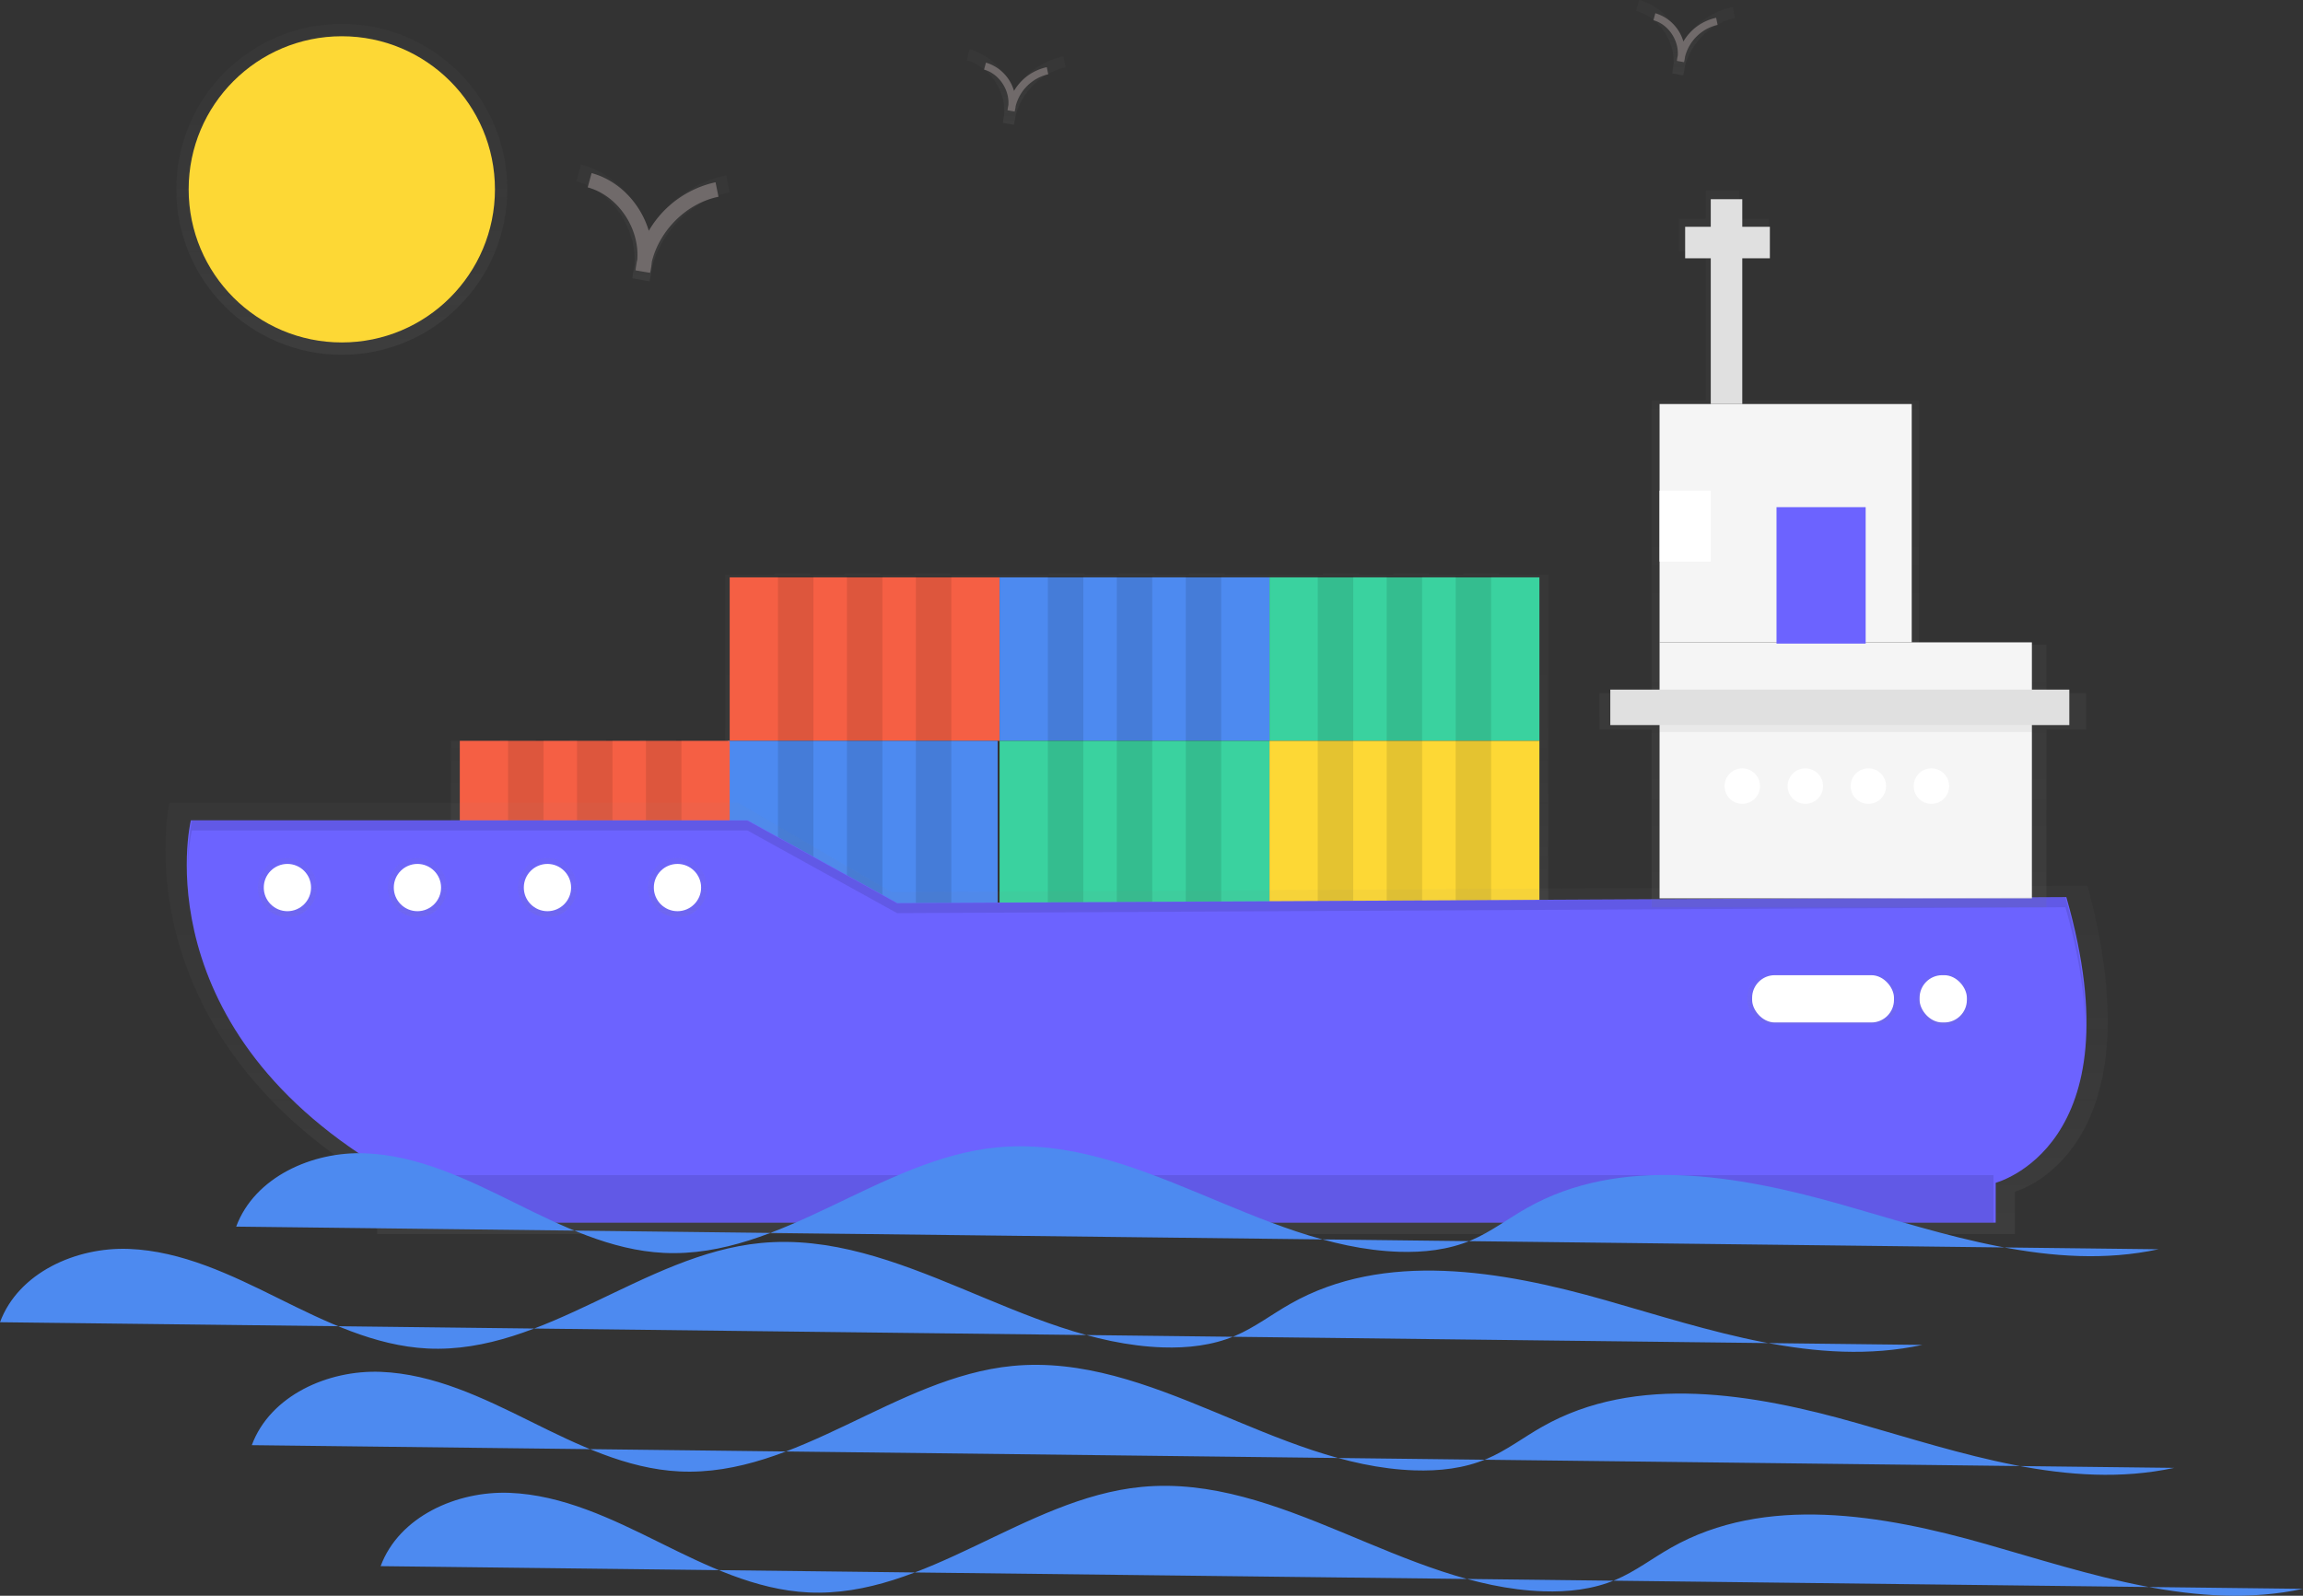 <svg xmlns="http://www.w3.org/2000/svg" xmlns:xlink="http://www.w3.org/1999/xlink" id="9cedafd9-494f-4d3e-b6f0-d29f99df71e5" width="932.38" height="646.22" data-name="Layer 1" viewBox="0 0 932.38 646.22"><rect x="0" y="0" width="932.38" height="646.22" fill="#333333" stroke="none"/><defs><linearGradient id="ae4d782a-9c1e-49c5-9d07-3f728a538f0e" x1="404.69" x2="404.69" y1="367.3" y2="232.32" gradientUnits="userSpaceOnUse"><stop offset="0" stop-color="gray" stop-opacity=".25"/><stop offset=".54" stop-color="gray" stop-opacity=".12"/><stop offset="1" stop-color="gray" stop-opacity=".1"/></linearGradient><linearGradient id="905e3546-ed1b-433d-8161-823016c62eca" x1="593.97" x2="593.97" y1="626.69" y2="452.02" xlink:href="#ae4d782a-9c1e-49c5-9d07-3f728a538f0e"/><linearGradient id="c6568ee9-d725-436a-80ac-b9f1da172072" x1="738.07" x2="738.07" y1="414.72" y2="394.25" xlink:href="#ae4d782a-9c1e-49c5-9d07-3f728a538f0e"/><linearGradient id="e2e52ce8-d230-49cf-a1f9-70851d83682f" x1="786.73" x2="786.73" y1="415.26" y2="393.72" xlink:href="#ae4d782a-9c1e-49c5-9d07-3f728a538f0e"/><linearGradient id="30d2223a-38ae-4536-a6cf-81f2b2db0f5e" x1="746.05" x2="746.05" y1="367.4" y2="77.08" xlink:href="#ae4d782a-9c1e-49c5-9d07-3f728a538f0e"/><linearGradient id="769a7065-90c1-4b68-abd1-d9a0c3864293" x1="116.36" x2="116.36" y1="371.39" y2="347.46" xlink:href="#ae4d782a-9c1e-49c5-9d07-3f728a538f0e"/><linearGradient id="5ff34262-126e-4c9a-8dcb-72da9c3c94e6" x1="169" x2="169" y1="371.39" y2="347.46" xlink:href="#ae4d782a-9c1e-49c5-9d07-3f728a538f0e"/><linearGradient id="dfcb3764-257b-41eb-92fe-95e1aaed273a" x1="221.64" x2="221.64" y1="371.39" y2="347.46" xlink:href="#ae4d782a-9c1e-49c5-9d07-3f728a538f0e"/><linearGradient id="f73412e2-f8c4-4029-bb06-176fcf8d8151" x1="274.28" x2="274.28" y1="371.39" y2="347.46" xlink:href="#ae4d782a-9c1e-49c5-9d07-3f728a538f0e"/><linearGradient id="ccf50305-9b0c-4973-9dcd-3decef067a76" x1="398.2" x2="398.2" y1="240.81" y2="193.49" xlink:href="#ae4d782a-9c1e-49c5-9d07-3f728a538f0e"/><linearGradient id="bf9978ba-a28c-4509-baf5-e43e75c138fd" x1="545.2" x2="545.2" y1="177.41" y2="146.89" xlink:href="#ae4d782a-9c1e-49c5-9d07-3f728a538f0e"/><linearGradient id="9e3dcd3b-1db7-463e-ae36-6f2b85006585" x1="816.2" x2="816.2" y1="157.41" y2="126.89" xlink:href="#ae4d782a-9c1e-49c5-9d07-3f728a538f0e"/><linearGradient id="ab7e9db4-d2d7-4257-8bf3-845533995c47" x1="138.38" x2="138.38" y1="143.68" y2="9.68" xlink:href="#ae4d782a-9c1e-49c5-9d07-3f728a538f0e"/></defs><title>Container ship</title><g opacity=".5"><polygon fill="url(#ae4d782a-9c1e-49c5-9d07-3f728a538f0e)" points="606.95 232.72 606.95 232.32 592.36 232.32 592.36 232.72 578.58 232.72 578.58 232.32 563.99 232.32 563.99 232.72 550.2 232.72 550.2 232.32 535.61 232.32 535.61 232.72 515.75 232.72 495.89 232.72 495.89 232.32 481.3 232.32 481.3 232.72 467.51 232.72 467.51 232.32 452.92 232.32 452.92 232.72 439.14 232.72 439.14 232.32 424.55 232.32 424.55 232.72 404.69 232.72 384.83 232.72 384.83 232.32 370.23 232.32 370.23 232.72 356.45 232.72 356.45 232.32 341.86 232.32 341.86 232.72 328.08 232.72 328.08 232.32 313.49 232.32 313.49 232.72 293.63 232.72 293.63 300.01 292.81 300.01 273.76 300.01 273.76 299.61 259.17 299.61 259.17 300.01 245.39 300.01 245.39 299.61 230.8 299.61 230.8 300.01 217.02 300.01 217.02 299.61 202.43 299.61 202.43 300.01 182.56 300.01 182.56 367.3 292.81 367.3 293.63 367.3 403.88 367.3 403.88 300.01 404.69 300.01 404.69 367.3 515.75 367.3 626.81 367.3 626.81 300.01 626.81 232.72 606.95 232.72"/></g><rect width="109.27" height="66.2" x="295.42" y="233.81" fill="#f55f44"/><rect width="109.27" height="66.2" x="404.69" y="233.81" fill="#4d8af0"/><rect width="109.27" height="66.2" x="513.96" y="233.81" fill="#3ad29f"/><rect width="109.27" height="66.2" x="294.62" y="300.01" fill="#4d8af0"/><rect width="109.27" height="66.2" x="186.15" y="300.01" fill="#f55f44"/><rect width="109.27" height="66.2" x="404.69" y="300.01" fill="#3ad29f"/><rect width="109.27" height="66.2" x="513.96" y="300.01" fill="#fdd835"/><g opacity=".1"><rect width="14.36" height="66.2" x="314.96" y="233.41"/><rect width="14.36" height="66.2" x="342.88" y="233.41"/><rect width="14.36" height="66.2" x="370.79" y="233.41"/></g><g opacity=".1"><rect width="14.36" height="66.2" x="424.23" y="233.41"/><rect width="14.36" height="66.2" x="452.14" y="233.41"/><rect width="14.36" height="66.2" x="480.06" y="233.41"/></g><g opacity=".1"><rect width="14.36" height="66.2" x="533.5" y="233.41"/><rect width="14.36" height="66.2" x="561.41" y="233.41"/><rect width="14.36" height="66.2" x="589.33" y="233.41"/></g><g opacity=".1"><rect width="14.36" height="66.2" x="314.96" y="299.61"/><rect width="14.36" height="66.2" x="342.88" y="299.61"/><rect width="14.36" height="66.2" x="370.79" y="299.61"/></g><g opacity=".1"><rect width="14.36" height="66.2" x="205.69" y="299.61"/><rect width="14.36" height="66.2" x="233.61" y="299.61"/><rect width="14.36" height="66.2" x="261.52" y="299.61"/></g><g opacity=".1"><rect width="14.36" height="66.2" x="424.23" y="299.61"/><rect width="14.36" height="66.2" x="452.14" y="299.61"/><rect width="14.36" height="66.2" x="480.06" y="299.61"/></g><g opacity=".1"><rect width="14.36" height="66.2" x="533.5" y="299.61"/><rect width="14.36" height="66.2" x="561.41" y="299.61"/><rect width="14.36" height="66.2" x="589.33" y="299.61"/></g><g opacity=".5"><path fill="url(#905e3546-ed1b-433d-8161-823016c62eca)" d="M432.67,452H202.42S182,543.23,286.52,606v20.65h663V609.48s58.79-15.49,29.39-123.9l-484.18,2.58Z" transform="translate(-133.81 -126.89)"/></g><path fill="#6c63ff" stroke="#6c63ff" stroke-miterlimit="10" d="M436.41,459.6H211.49s-19.94,84.54,82.15,142.77v19.14H941.28v-16S998.7,591.2,970,490.7L497,493.1Z" transform="translate(-133.81 -126.89)"/><g opacity=".5"><rect width="61.41" height="20.47" x="707.37" y="394.25" fill="url(#c6568ee9-d725-436a-80ac-b9f1da172072)" rx="9.78" ry="9.78"/></g><rect width="57.43" height="19.14" x="709.36" y="394.92" fill="#fff" rx="9.15" ry="9.15"/><g opacity=".5"><rect width="21.53" height="21.53" x="775.96" y="393.72" fill="url(#e2e52ce8-d230-49cf-a1f9-70851d83682f)" rx="10.29" ry="10.29"/></g><rect width="19.14" height="19.14" x="777.16" y="394.92" fill="#fff" rx="9.15" ry="9.15"/><g opacity=".5"><polygon fill="url(#30d2223a-38ae-4536-a6cf-81f2b2db0f5e)" points="828.49 280.72 828.49 261.09 776.91 261.09 776.91 162.13 704.2 162.13 704.2 101.62 716.03 101.62 716.03 88.53 704.2 88.53 704.2 77.08 690.67 77.08 690.67 88.53 679.68 88.53 679.68 101.62 690.67 101.62 690.67 162.13 668.69 162.13 668.69 198.12 668.69 227.56 668.69 261.09 668.69 280.72 647.55 280.72 647.55 295.44 668.69 295.44 668.69 298.3 668.69 367.4 828.49 367.4 828.49 298.3 828.49 295.44 844.55 295.44 844.55 280.72 828.49 280.72"/></g><rect width="150.74" height="103.68" x="671.88" y="260.13" fill="#f5f5f5"/><rect width="102.09" height="96.51" x="671.88" y="163.62" fill="#f5f5f5"/><rect width="35.09" height="54.24" x="719.73" y="205.89" fill="#6c63ff" stroke="#6c63ff" stroke-miterlimit="10"/><rect width="20.74" height="28.71" x="671.88" y="198.71" fill="#fff"/><rect width="12.76" height="82.95" x="692.61" y="80.67" fill="#e0e0e0"/><rect width="34.3" height="12.76" x="682.24" y="91.84" fill="#e0e0e0"/><rect width="185.83" height="14.36" x="651.94" y="279.27" fill="#e0e0e0"/><circle cx="705.37" cy="318.35" r="7.18" fill="#fff"/><circle cx="730.9" cy="318.35" r="7.18" fill="#fff"/><circle cx="756.42" cy="318.35" r="7.18" fill="#fff"/><circle cx="781.94" cy="318.35" r="7.18" fill="#fff"/><rect width="647.63" height="19.14" x="159.43" y="475.87" opacity=".1"/><path d="M211.49,463.19H436.41L497,496.68l473-2.39c5.45,19.07,7.79,35,8,48.38.21-14.13-2-31.36-8-52.37L497,492.7l-60.62-33.5H211.49a87.14,87.14,0,0,0-1.55,19.57A81.19,81.19,0,0,1,211.49,463.19Z" opacity=".1" transform="translate(-133.81 -126.89)"/><rect width="150.74" height="2.79" x="671.88" y="293.63" opacity=".05"/><g opacity=".5"><circle cx="116.36" cy="359.43" r="11.96" fill="url(#769a7065-90c1-4b68-abd1-d9a0c3864293)"/></g><g opacity=".5"><circle cx="169" cy="359.43" r="11.96" fill="url(#5ff34262-126e-4c9a-8dcb-72da9c3c94e6)"/></g><g opacity=".5"><circle cx="221.64" cy="359.43" r="11.96" fill="url(#dfcb3764-257b-41eb-92fe-95e1aaed273a)"/></g><g opacity=".5"><circle cx="274.28" cy="359.43" r="11.96" fill="url(#f73412e2-f8c4-4029-bb06-176fcf8d8151)"/></g><circle cx="116.36" cy="359.43" r="9.57" fill="#fff"/><circle cx="169" cy="359.43" r="9.57" fill="#fff"/><circle cx="221.64" cy="359.43" r="9.57" fill="#fff"/><circle cx="274.28" cy="359.43" r="9.57" fill="#fff"/><path fill="#4d8af0" d="M229.43,623.63c7.44-20.08,30.82-30.53,52.21-29.69s41.32,10.5,60.49,20,39,19.28,60.42,20.33c47.52,2.33,87.51-38.13,134.86-42.72,56.29-5.46,106.25,40.38,162.78,42.27,9.94.33,20.08-.77,29.23-4.66,8-3.39,14.91-8.75,22.44-13,38-21.6,85.48-13.44,127.5-1.47S965,642,1007.71,632.8" transform="translate(-133.81 -126.89)"/><path fill="#4d8af0" d="M133.81,662.35c7.44-20.08,30.82-30.53,52.21-29.69s41.32,10.5,60.49,20,39,19.28,60.42,20.33c47.52,2.33,87.51-38.13,134.86-42.72,56.29-5.46,106.25,40.38,162.78,42.27,9.94.33,20.08-.77,29.23-4.66,8-3.39,14.91-8.75,22.44-13,38-21.6,85.48-13.44,127.5-1.47s85.64,27.32,128.35,18.12" transform="translate(-133.81 -126.89)"/><path fill="#4d8af0" d="M235.75,712.13c7.44-20.08,30.82-30.53,52.21-29.69s41.32,10.5,60.49,20,39,19.28,60.42,20.33c47.52,2.33,87.51-38.13,134.86-42.72C600,674.61,650,720.46,706.51,722.34c9.94.33,20.08-.77,29.23-4.66,8-3.39,14.91-8.75,22.44-13,38-21.6,85.48-13.44,127.5-1.47s85.64,27.32,128.35,18.12" transform="translate(-133.81 -126.89)"/><path fill="#4d8af0" d="M287.91,761.13c7.44-20.08,30.82-30.53,52.21-29.69s41.32,10.5,60.49,20,39,19.28,60.42,20.33c47.52,2.33,87.51-38.13,134.86-42.72,56.29-5.46,106.25,40.38,162.78,42.27,9.94.33,20.08-.77,29.23-4.66,8-3.39,14.91-8.75,22.44-13,38-21.6,85.48-13.44,127.5-1.47s85.64,27.32,128.35,18.12" transform="translate(-133.81 -126.89)"/><g opacity=".5"><path fill="url(#ccf50305-9b0c-4973-9dcd-3decef067a76)" d="M396.76,240.81l-6.89-1.22a44.53,44.53,0,0,1,.83-5.07c1.17-14.78-9.08-30.34-23.49-34.26l1.84-6.77c13.13,3.57,23.25,14.56,27.1,27.36A48.52,48.52,0,0,1,427.8,197.9l1.39,6.88c-15.1,3-27.94,15.89-31.53,30.86A35.47,35.47,0,0,1,396.76,240.81Z" transform="translate(-133.81 -126.89)"/></g><path fill="#706a6a" d="M397,237.38l-5.89-1a38.06,38.06,0,0,1,.71-4.33c1-12.63-7.76-25.93-20.08-29.28l1.58-5.79c11.22,3.06,19.88,12.45,23.16,23.38A41.47,41.47,0,0,1,423.5,200.7l1.19,5.88c-12.91,2.6-23.89,13.58-27,26.38A30.32,30.32,0,0,1,397,237.38Z" transform="translate(-133.81 -126.89)"/><g opacity=".5"><path fill="url(#bf9978ba-a28c-4509-baf5-e43e75c138fd)" d="M544.27,177.41l-4.45-.79a28.72,28.72,0,0,1,.54-3.27c.75-9.53-5.86-19.57-15.15-22.1l1.19-4.37c8.47,2.31,15,9.39,17.48,17.65a31.3,31.3,0,0,1,20.42-14.8l.9,4.44c-9.74,2-18,10.25-20.34,19.9A22.88,22.88,0,0,1,544.27,177.41Z" transform="translate(-133.81 -126.89)"/></g><g opacity=".5"><path fill="url(#9e3dcd3b-1db7-463e-ae36-6f2b85006585)" d="M815.27,157.41l-4.45-.79a28.72,28.72,0,0,1,.54-3.27c.75-9.53-5.86-19.57-15.15-22.1l1.19-4.37c8.47,2.31,15,9.39,17.48,17.65a31.3,31.3,0,0,1,20.42-14.8l.9,4.44c-9.74,2-18,10.25-20.34,19.9A22.88,22.88,0,0,1,815.27,157.41Z" transform="translate(-133.81 -126.89)"/></g><path fill="#706a6a" d="M544.6,172.07l-2.89-.51a18.66,18.66,0,0,1,.35-2.12c.49-6.2-3.81-12.71-9.85-14.36l.77-2.84a16.86,16.86,0,0,1,11.36,11.47,20.34,20.34,0,0,1,13.27-9.62l.58,2.88A17.71,17.71,0,0,0,545,169.9,14.87,14.87,0,0,1,544.6,172.07Z" transform="translate(-133.81 -126.89)"/><path fill="#706a6a" d="M815.6,152.07l-2.89-.51a18.66,18.66,0,0,1,.35-2.12c.49-6.2-3.81-12.71-9.85-14.36l.77-2.84a16.86,16.86,0,0,1,11.36,11.47,20.34,20.34,0,0,1,13.27-9.62l.58,2.88A17.71,17.71,0,0,0,816,149.9,14.87,14.87,0,0,1,815.6,152.07Z" transform="translate(-133.81 -126.89)"/><g opacity=".5"><circle cx="138.38" cy="76.68" r="67" fill="url(#ab7e9db4-d2d7-4257-8bf3-845533995c47)"/></g><circle cx="138.38" cy="76.68" r="62" fill="#fdd835"/></svg>